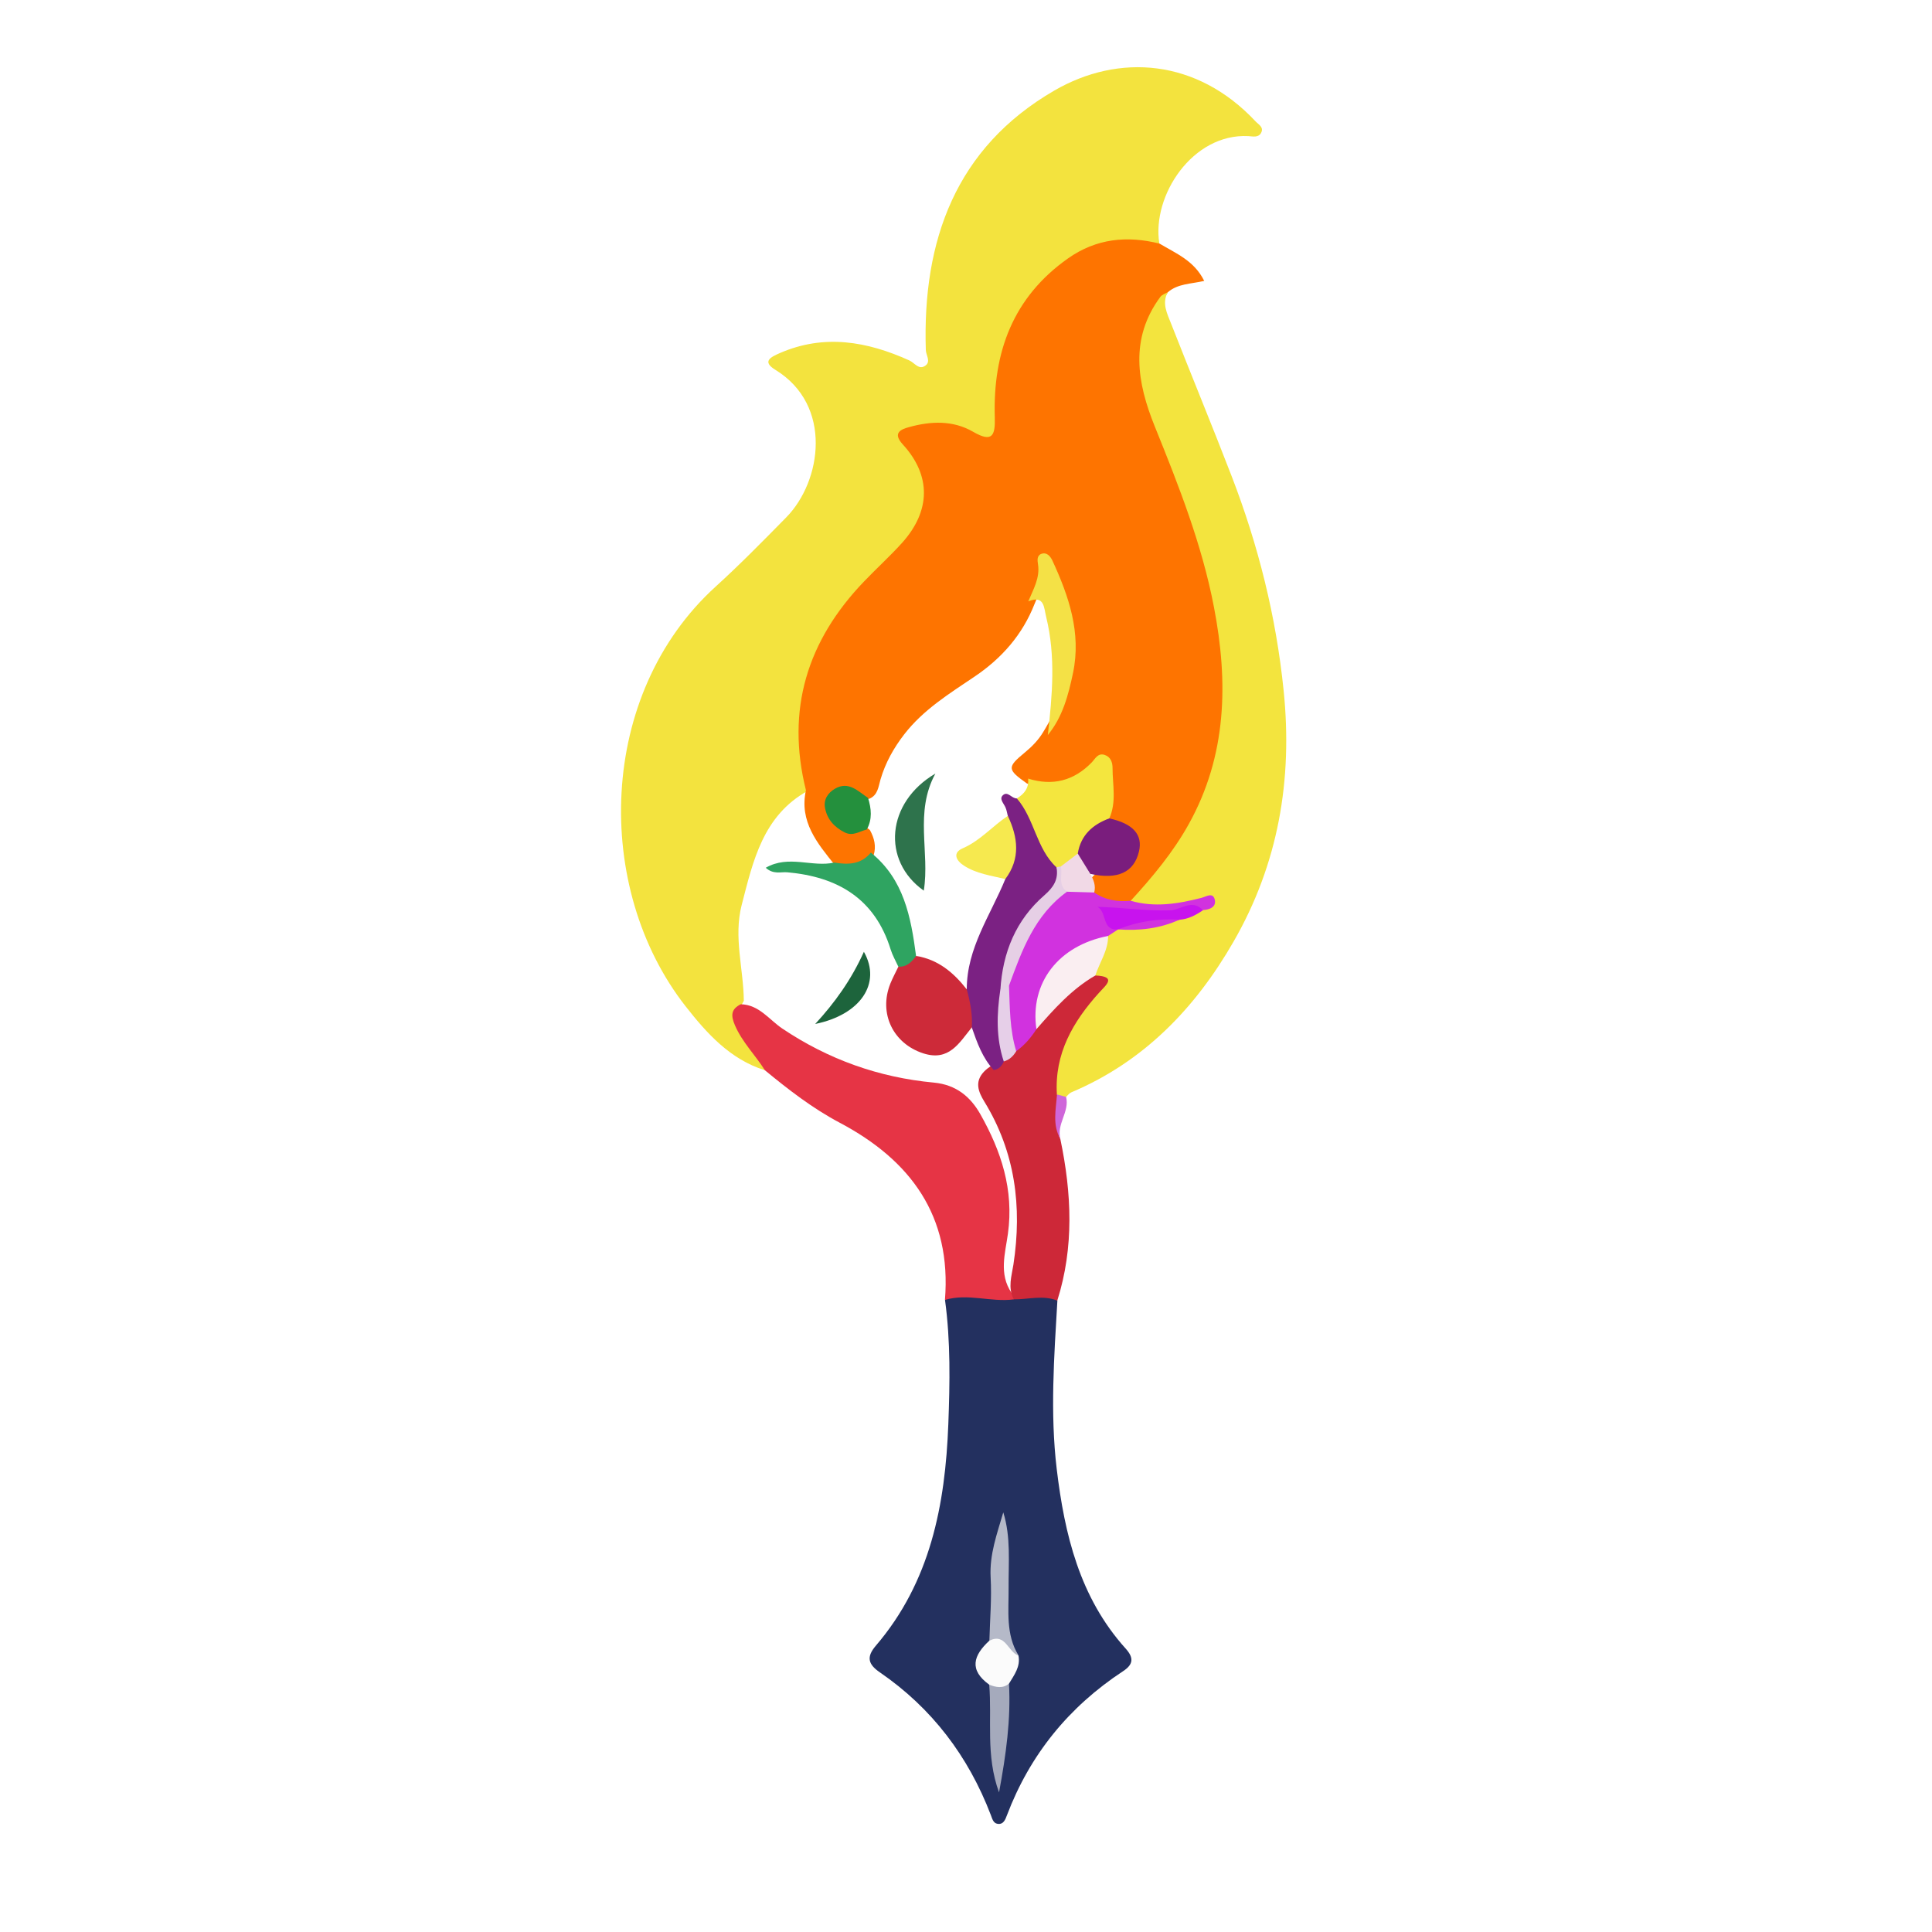 <?xml version="1.0" encoding="utf-8"?>
<!-- Generator: Adobe Illustrator 22.0.1, SVG Export Plug-In . SVG Version: 6.00 Build 0)  -->
<svg version="1.1" id="Layer_1" xmlns="http://www.w3.org/2000/svg" xmlns:xlink="http://www.w3.org/1999/xlink" x="0px" y="0px"
	 viewBox="0 0 2000 2000" style="enable-background:new 0 0 2000 2000;" xml:space="preserve">
<style type="text/css">
	.st0{fill:#F3E33E;}
	.st1{fill:#FE7400;}
	.st2{fill:#23305F;}
	.st3{fill:#F3E43E;}
	.st4{fill:#E63445;}
	.st5{fill:#CD2838;}
	.st6{fill:#CF66D9;}
	.st7{fill:#D132DF;}
	.st8{fill:#F4E63E;}
	.st9{fill:#2FA461;}
	.st10{fill:#F4E146;}
	.st11{fill:#7A1D7D;}
	.st12{fill:#24903D;}
	.st13{fill:#F1D9E6;}
	.st14{fill:#B5B9C8;}
	.st15{fill:#A5AABC;}
	.st16{fill:#FBFBFB;}
	.st17{fill:#FAEEF1;}
	.st18{fill:#C813EE;}
	.st19{fill:#7B2183;}
	.st20{fill:#E6CFE8;}
	.st21{fill:#CD2A39;}
	.st22{fill:#1D643C;}
	.st23{fill:#2E734C;}
	.st24{fill:#F6E94F;}
	.st25{fill:#E6CFE5;}
</style>
<g>
	<path class="st0" d="M791.8,1107.9c-36-11.2-60.3-38.4-82-66.1c-95.8-122.2-91.6-323.3,31.2-434.7c25.2-22.9,49.1-47.3,73-71.6
		c36.6-37.3,48.4-116.1-11.4-152.7c-14.3-8.7-4.4-13.3,4.7-17.3c46-20,90.4-12.1,134,7.6c5.6,2.5,10,10.5,16.9,5.2
		c5.5-4.2,0.4-10.6,0.2-16c-3.6-113.3,30.9-209.4,133.1-268.6c66.8-38.7,147.6-32.8,208.2,31.9c3.1,3.3,8.9,6.1,5.8,11.9
		c-2.7,5.2-8.6,3.7-13.2,3.4c-57.8-3-100,61.6-92.2,110.9c-4.1,5.9-10.1,3.9-15.5,3.7c-58.9-2.3-104.8,25.8-129.7,79.6
		c-12.8,27.7-19.1,56.6-18.8,87.3c0.4,36-4.5,39.2-37.5,27.4c-6.9-2.5-14-4.1-21.3-4.7c-33.5-2.4-36.3,1.3-22.7,30.6
		c16.3,35.1,4.3,65-18.6,91.9c-16.8,19.7-36.4,36.9-52.9,57.1c-40.9,50-56.5,106.4-47.1,170.1c1.2,7.9,3.8,16,0.1,23.9
		c-46.3,25.7-56.5,72.4-68.3,118.1c-8.6,33.3,1.9,66.1,2.2,99.2c-8.9,15-1.7,27.4,5.8,40.1C782,1086.6,792.9,1094.3,791.8,1107.9z"
		/>
	<path class="st1" d="M834.3,818c-20.8-83.4,1.3-154.8,60.1-216c12.9-13.5,26.8-26.1,39.3-39.9c29.9-33.2,30.4-69.8,0.9-102
		c-11.3-12.3-1.4-15.8,6.6-18c22.4-6.2,45.4-7.2,66.2,4.9c20,11.6,23,3.7,22.4-15.2c-2-67.1,18.8-124.1,75.8-164.3
		c29.2-20.6,61-23.8,94.8-15.3c16.8,10.1,35.8,17.5,46.2,38.6c-13.9,3.2-27.3,2.8-37.5,11.6c-27.3,40.7-27.4,84.2-10.5,128
		c21,54.7,43.5,108.8,57.9,165.7c18.6,73.1,24.6,146.5-1.6,218.6c-17,46.8-42.1,89.8-83.2,120.9c-15.9,4.3-30.9,4.6-41.8-10.6
		c-2.1-5.1-2.3-10.2-0.3-15.3c3.7-6.5,10.4-7.1,16.8-8.2c13.2-2.2,23.3-8.8,25.8-22.3c2.8-15.3-8.7-21.1-20.4-26
		c-2.3-0.9-4.1-2.5-5.7-4.4c-2.5-13.7,0.8-27.4-0.1-41.1c-0.8-13.3-3.9-18.6-17.1-8.7c-19.7,14.7-41.4,22-65.9,12
		c-20.4-14.5-20.7-16.7-2-32.1c7.4-6.1,13.9-12.8,18.8-20.9c34.7-56.1,36.6-113,2-175.8c-1.4,18-5.5,30.7-10.8,42.9
		c-12.5,31.9-33.9,56.3-62.1,75.3c-26.1,17.6-53,34.2-72.7,59.6c-11,14.2-19.6,29.5-24.7,46.9c-2.2,7.5-2.7,16.3-11.7,20
		c-5,1-9.4-1.2-13.9-2.7c-10.2-3.5-20.4-3.5-22.9,9.1c-2.3,12.1,5.2,19.5,17,22c6.8,1.4,14.6-2,20.6,4.1c4.5,8.2,6.6,16.7,3.8,25.9
		c-10.3,15-24.2,16.3-40,10.4C846.1,873,827.2,850.5,834.3,818z"/>
	<path class="st2" d="M1094.6,1346.4c-3.4,58.1-7.6,116.3-0.7,174.2c8.1,67.7,23.7,133,71.2,185.8c8.6,9.5,8.5,16.4-2.5,23.6
		c-56,36.8-96.4,86.3-120.2,149.1c-1.7,4.5-3.6,9.9-9.8,8.9c-4.4-0.7-5.4-5.2-6.9-9.1c-23.3-60.9-61-110.7-114.9-147.7
		c-12.2-8.4-14.1-15.9-4.2-27.5c56.6-66.1,71.9-145.9,75.1-229.4c1.6-42.8,2.4-85.7-3.4-128.4c9.9-14,24.4-9.6,37.6-9
		c10.4,0.5,20.4,4.8,31,3.6C1063.1,1339.9,1080.7,1328.7,1094.6,1346.4z"/>
	<path class="st3" d="M1170.4,932.6c22.5-24.6,43.8-50,60.1-79.3c39.7-71.3,41.1-147.3,26.2-224.7c-12.4-64.9-36.6-126.1-61.3-187.2
		c-18.3-45.2-26.2-90.8,5.8-134.1c1.7-2.3,5.1-3.3,7.7-4.9c-6.4,11.6-0.6,22.3,3.4,32.6c20.7,52.8,42.4,105.3,62.8,158.2
		c27.5,71.4,45.9,144.9,53.7,221.5c9.5,92.7-5.5,179.6-51.9,260.2c-39.7,69-93.1,124.3-167.9,155.9c-2.1,0.9-3.7,3.1-5.5,4.8
		c-5.1,6.4-8.2,0.6-11.8-1.9c-10.6-39.3,12.1-68.2,30.6-98.4c4.6-7.5,17-12.4,8.8-24.6c-0.4-15.8,7.7-29,12.8-43.2
		c2.8-4.2,7-6.7,11.4-8.8c2.2-1,4.5-1.7,6.9-2.2c18.8-1.4,37.7-1.5,55.6-8.6c7.6-3,15.5-5.3,22.6-8.9c-16.6-1.8-32.1,6.8-48.4,4.1
		C1183.9,941.6,1173.4,944.9,1170.4,932.6z"/>
	<path class="st4" d="M1049.6,1345.1c-23.8,3.2-47.7-6.6-71.4,0.6c7-86.9-35.4-144.6-109-183.5c-28.1-14.9-53-34.2-77.4-54.3
		c-9.9-15.7-23.3-28.8-30.9-46.3c-4.4-10.2-4.4-16.8,5.9-22c19,0.4,29.4,16,43.1,25.2c47.7,32,100,50.6,156.8,55.9
		c23.3,2.2,38,14.8,48.2,32.8c21.5,38.1,34.8,78.1,28.5,123.6c-2.7,19.9-9.7,41.7,3.8,61.3
		C1049.2,1340.3,1049.9,1342.5,1049.6,1345.1z"/>
	<path class="st5" d="M1049.6,1345.1l-0.3-0.4c-6.2-11.8-2-24-0.2-35.7c9.1-59.7,1.9-116.4-30.1-168.6c-6.3-10.3-10.3-20.5-0.4-31
		c4.9-5.2,11.6-8.2,16.9-12.9c4.2-3.5,8.1-7.3,11.9-11.2c8.4-8.3,17-16.5,24.6-25.5c17.6-20.4,31.1-45.7,61.7-50
		c22.9,1,11.2,9.9,4.1,17.8c-27.1,30-46.4,63.2-43.7,105.5c8.9,14.8-3.5,31.2,3.6,46.2c11.7,56,14.3,111.7-3.2,167.1
		C1079.8,1340.4,1064.6,1345.2,1049.6,1345.1z"/>
	<path class="st6" d="M1097.8,1179.2c-8.6-14.8-4.7-30.6-3.6-46.2c3.1,0.8,6.2,1.7,9.4,2.5
		C1107.5,1150.9,1093.3,1163.8,1097.8,1179.2z"/>
	<path class="st7" d="M1072.9,1065.4c-5.6,8.8-12.3,16.6-20.8,22.7c-16.9-18.6-14.3-41.2-12.8-63.5c9.6-34,18.8-68.3,47.7-92.5
		c6.1-5.1,11.3-11.4,19.2-14.2c9.8-2,19.5-3.9,26.6,6c11.4,8,24.2,9.8,37.7,8.6c24.7,7.1,48.9,3.2,73.1-3c5.1-1.3,11.9-6.2,13.9,1.7
		c1.9,7.7-5.2,10.5-12.2,10.9c-31.4,5.8-63,9-94.6,1.7c-2.1,9,5.7,12.2,7,18.2c-3.5,2.3-7,4.6-10.5,6.8c-4.6,4.8-10.4,7.5-16.3,10.3
		c-28.8,13.6-49.6,33.5-52.5,67.5C1077.6,1053.2,1073.8,1058.9,1072.9,1065.4z"/>
	<path class="st8" d="M1052.6,826.5c7.8-4.6,12.7-10.9,11.7-20.5c25.4,7.9,47.4,2.3,65.9-16.8c3.8-4,6.3-10,13.4-7.7
		c6.3,2.1,8.1,7.9,8.1,13.5c0,17.5,4.3,35.3-3.4,52.3c-7.3,13.5-23.1,20.6-27.6,36.3c-5.8,7.7-13.6,12.7-22.1,16.8
		c-2.3,0.6-4.7,0.7-7.1,0.4c-8.5-2.5-13.8-9.2-15.9-16.7C1070,864,1052.8,848.6,1052.6,826.5z"/>
	<path class="st9" d="M901.5,882.6c34.2,27.5,41.5,66.7,46.8,106.9c-0.5,13-6.7,16.7-18.4,11.1c-2.7-5.9-6-11.6-7.9-17.7
		c-16.3-52.7-54.9-75.3-107-79.9c-6.9-0.6-14.4,2.5-22.3-4.7c23.7-13.7,48.3-0.2,71-5.4C877.9,895.3,891.4,895,901.5,882.6z"/>
	<path class="st10" d="M1084.7,760.9c4.6-40.8,8.3-81.6-1.7-122.2c-2.4-9.6-1.7-23-18.5-16.2c5.1-12.4,12.3-24.2,10-38.6
		c-0.6-3.6-1.2-8.8,3.4-10.5c5.8-2.2,9.5,2.7,11.4,6.6c17.1,37,30.2,75,21.5,116.6C1106,719.4,1100.1,742.2,1084.7,760.9z"/>
	<path class="st11" d="M1115.7,883.6c3.1-19,15.3-30,32.6-36.4c24.7,5.4,35,16.9,30.7,34.5c-5.2,21.4-21.9,29.1-50.2,23
		C1115.5,903.3,1116.7,892.8,1115.7,883.6z"/>
	<path class="st12" d="M898.6,826c3.4,11,4.6,22-1.3,32.7c-7.5,1.8-14.3,7.3-22.9,3c-10.7-5.4-18-13.4-20.3-25.1
		c-1.8-8.9,3-15.9,10.2-20.1C878.5,808.2,888.2,819.1,898.6,826z"/>
	<path class="st13" d="M1115.7,883.6c4.4,7.1,8.7,14.2,13.1,21.2c3.3,6,5.8,12.1,3.9,19.1c-9.4-0.3-18.9-0.5-28.3-0.8
		c-16.3-5.3-11.6-15.6-6.3-26.1C1104,892.6,1109.9,888.1,1115.7,883.6z"/>
	<path class="st14" d="M1024.2,1698.3c0.6-21.8,2.5-43.7,1.3-65.4c-1.3-23.7,6.6-45.1,13.1-67.3c8,25.7,5.3,52,5.5,78
		c0.2,23.8-3.2,48.1,10.2,70C1041,1715,1034.9,1702.2,1024.2,1698.3z"/>
	<path class="st15" d="M1044.5,1742.9c2,37-3,73.3-10.3,112.6c-14.1-38.6-7.1-75.5-10.2-111.6
		C1030.6,1738.3,1037.5,1740,1044.5,1742.9z"/>
	<path class="st16" d="M1044.5,1742.9c-6.5,5.3-13.4,3.8-20.4,1.1c-21.3-15.3-16.5-30.4,0.1-45.6c16.9-8.3,19.2,11.9,30.1,15.4
		C1056.6,1725.3,1049.9,1733.9,1044.5,1742.9z"/>
	<path class="st17" d="M1072.9,1065.4c-7-47.9,22.8-86.6,74.2-96.5c0.1,15.1-8.8,27.3-13.2,40.9
		C1109.5,1023.9,1091.1,1044.6,1072.9,1065.4z"/>
	<path class="st18" d="M1157.6,962.1c-17.3,1.6-11.3-17.5-21.4-23.3c25.5,0.5,50,4.4,74.9,3.6c11.3-0.3,22.9-12.4,34.2-0.1
		c-7.4,5-15,9.1-24.1,9.8c-20.9,5.7-42.8,5-63.8,10.1L1157.6,962.1z"/>
	<path class="st7" d="M1157.3,962.1c20.5-8.3,41.8-11.3,63.8-10.1C1200.7,961.3,1179.3,963.7,1157.3,962.1z"/>
	<path class="st19" d="M1052.6,826.5c18.4,21.1,20,51.8,41,71.3c6.3,15,0.2,26.8-10.6,36.5c-28.3,25.2-38.2,58.7-43.2,94.5
		c-2.7,23.4,6.1,46.8-0.7,70.1c-2,4.6-5.1,8.1-10.4,8.8c-11.7-12.6-17.2-28.3-22.7-44.1c-8.2-12.3-11.3-25.2-5.2-39.4
		c-0.1-42.7,24.6-76.8,39.9-114.2c3.5-21.7,1.3-43.6,2.6-65.3c-0.8-3-1.2-6.1-2.4-8.8c-1.7-4.1-6.7-8.7-2.9-12.5
		C1043.1,818.3,1047.3,826.8,1052.6,826.5z"/>
	<path class="st20" d="M1039.1,1098.8c-8.1-24.3-7.3-49.1-3.6-74c2.1-3.3,4-7.1,9-4.7c0.9,22.9,0.7,45.9,7.5,68.1
		C1049,1093.2,1045,1097.2,1039.1,1098.8z"/>
	<path class="st21" d="M1000.8,1024.2c3.5,12.9,6.1,25.9,5.2,39.4c-13,15.9-23.5,35.5-50.3,26.8c-31.1-10.1-46.4-41.3-34-72.2
		c2.4-6,5.5-11.6,8.3-17.5c8.7,0.5,13.8-4.9,18.4-11.1C971,993.2,987.2,1006.8,1000.8,1024.2z"/>
	<path class="st22" d="M843.9,1060c20.2-21.9,37.4-45.8,50.4-74.7C912.8,1018.1,890.6,1050.5,843.9,1060z"/>
	<path class="st23" d="M968.3,800.8c-21.9,40.3-5.6,81.3-12,121.2C912.5,891,917.4,830.7,968.3,800.8z"/>
	<path class="st24" d="M1043.3,844.6c10.5,22.2,13.3,44.2-2.6,65.4c-14.7-3.6-30-5.5-43-14c-8.3-5.4-11.8-13.4-0.8-18
		C1015,870.1,1027.4,855.1,1043.3,844.6z"/>
	<path class="st25" d="M1044.6,1020.1c-3,1.6-6,3.2-9,4.7c2.3-38.7,16-72.4,45.5-98c9.6-8.4,14.8-16.5,12.6-29
		c1.5-0.5,3-0.7,4.6-0.7c1.7,8.8-3.4,19.2,6.3,26C1071.1,947.2,1057.9,983.7,1044.6,1020.1z"/>
</g>
</svg>
